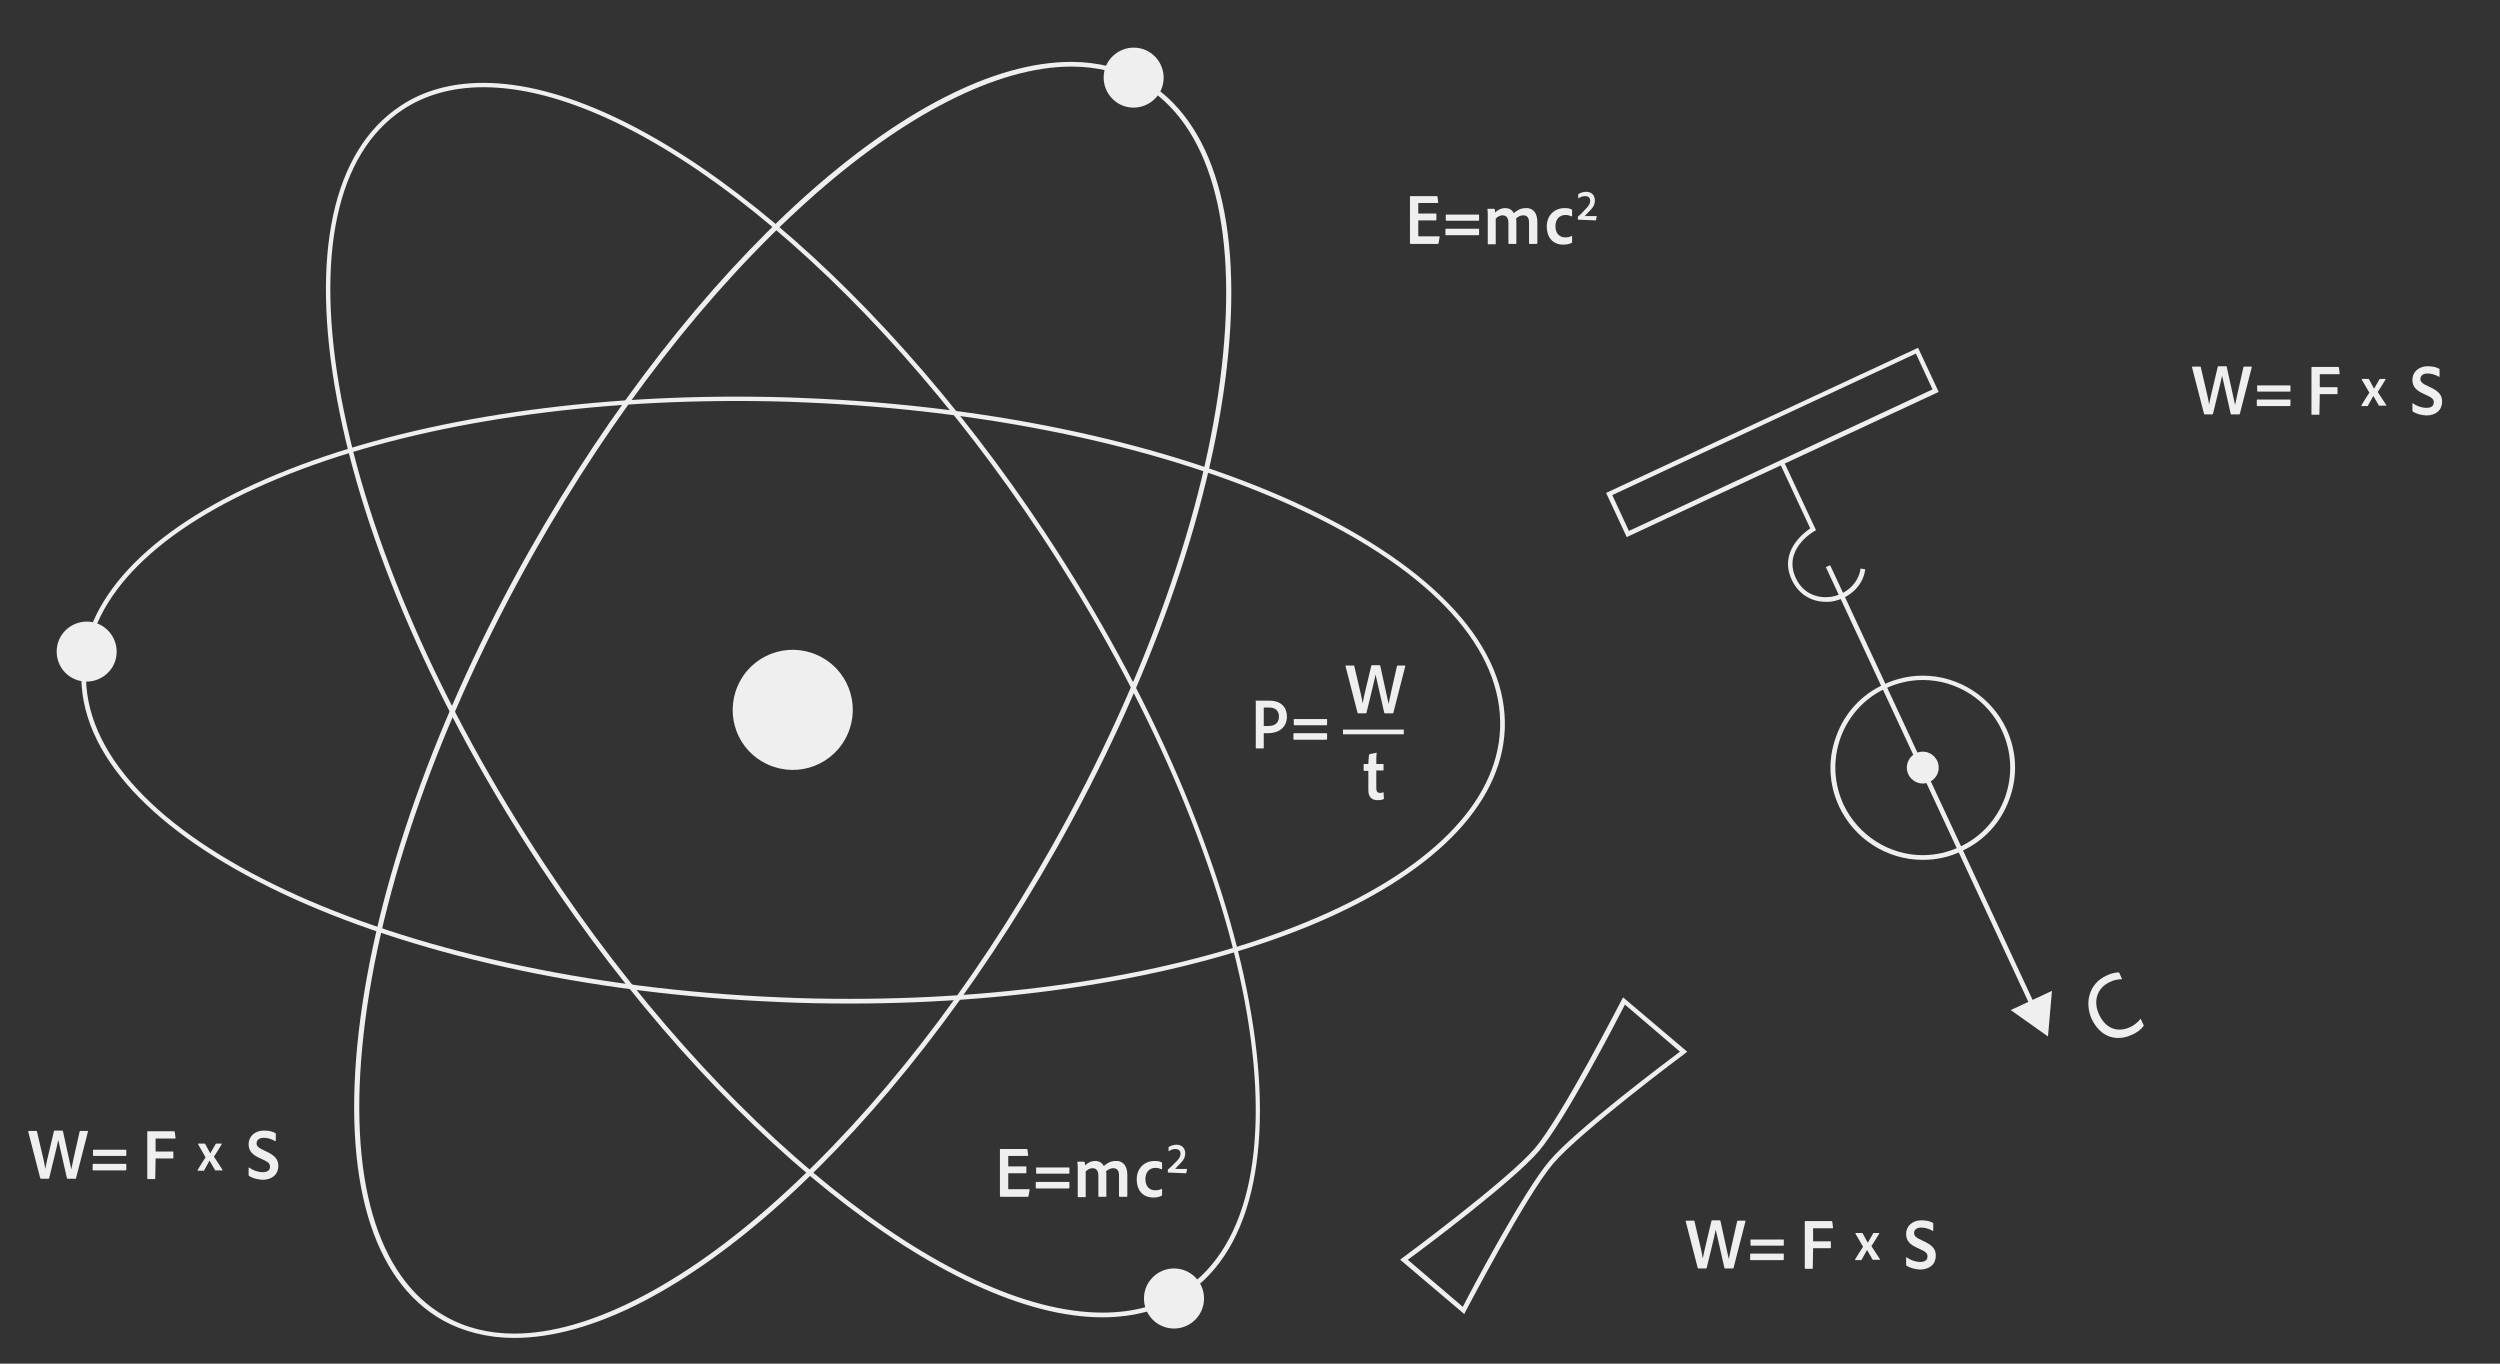 <?xml version="1.0" encoding="utf-8"?>
<!-- Generator: Adobe Illustrator 19.2.0, SVG Export Plug-In . SVG Version: 6.00 Build 0)  -->
<svg version="1.1" id="Isolation_Mode" xmlns="http://www.w3.org/2000/svg" xmlns:xlink="http://www.w3.org/1999/xlink" x="0px"
	 y="0px" viewBox="0 0 690.8 376.8" style="enable-background:new 0 0 690.8 376.8;" xml:space="preserve">
<rect x="0" y="0" width="690.8" height="376.8" fill="#333333" stroke="none"/>
<style type="text/css">
	.st0{fill:#EFEFEF;}
</style>
<g>
	<g>
		<g>
			<path class="st0" d="M142.1,369.7c-7.3,0-14-1.7-19.8-4.9c-19.5-11-27.8-39.2-23.2-79.5c4.6-40,21.3-87.3,47.1-133
				C191.2,72.7,252.8,17.1,296,17.1c7.3,0,14,1.7,19.8,4.9c19.5,11,27.8,39.2,23.2,79.5c-4.6,40-21.3,87.3-47.1,133
				C246.9,314.1,185.4,369.7,142.1,369.7z M296,18.4c-20.3,0-46.2,13.2-72.8,37.1c-27.5,24.7-53.7,58.4-75.8,97.5
				c-25.7,45.6-42.4,92.6-46.9,132.5c-4.5,39.7,3.5,67.5,22.5,78.2c5.6,3.2,12,4.8,19.1,4.8c20.3,0,46.2-13.2,72.8-37.1
				c27.5-24.7,53.7-58.4,75.8-97.6c25.7-45.6,42.4-92.6,46.9-132.5c4.5-39.7-3.5-67.5-22.5-78.2C309.6,20,303.2,18.4,296,18.4z"/>
		</g>
		<g>
			<path class="st0" d="M304.6,364c-42.9,0-106.8-51.2-155.2-124.5c-28.9-43.8-49-89.7-56.3-129.3c-7.4-39.8-1.2-68.5,17.5-80.9
				c6.4-4.3,14.2-6.4,23-6.4c43,0,106.8,51.2,155.3,124.5c59.8,90.5,77.3,184.8,38.8,210.3C321.2,361.8,313.5,364,304.6,364z
				 M133.6,24.1c-8.6,0-16.1,2.1-22.3,6.2C93,42.4,87,70.6,94.3,109.9c7.4,39.5,27.3,85.2,56.2,128.9
				c48.2,73,111.6,123.9,154.2,123.9c8.6,0,16.1-2.1,22.3-6.2c37.9-25,20.3-118.6-39.2-208.5C239.5,75,176.1,24.1,133.6,24.1z"/>
		</g>
		<g>
			<path class="st0" d="M234.8,277.3C234.8,277.3,234.8,277.3,234.8,277.3c-6.3,0-12.8-0.1-19.1-0.4
				c-108.4-4.4-195.1-45.5-193.2-91.5c0.9-21,20-40.3,53.9-54.3c33.5-13.9,78.6-21.5,127-21.5c6.3,0,12.8,0.1,19.1,0.4
				c52.4,2.1,101.4,12.8,137.9,30c36.6,17.3,56.3,39.1,55.4,61.5c-0.9,21-20,40.3-53.9,54.3C328.3,269.6,283.2,277.3,234.8,277.3z
				 M203.4,110.8c-48.2,0-93.2,7.6-126.5,21.4c-33.4,13.8-52.3,32.7-53.1,53.2c-1.9,45.3,84.3,85.8,192,90.2
				c6.4,0.3,12.8,0.4,19.1,0.4c48.2,0,93.2-7.6,126.5-21.4c33.4-13.8,52.3-32.7,53.1-53.2c0.9-21.9-18.5-43.3-54.6-60.3
				c-36.3-17.1-85.1-27.7-137.4-29.9C216.1,110.9,209.7,110.8,203.4,110.8z"/>
		</g>
		<g>
			<path class="st0" d="M204.6,188c4.5-8,14.6-10.8,22.6-6.3c8,4.5,10.8,14.6,6.3,22.6c-4.5,8-14.6,10.8-22.6,6.3
				C202.9,206.2,200.1,196,204.6,188z"/>
		</g>
		<g>
			<path class="st0" d="M306,17.4c2.3-4,7.3-5.4,11.3-3.2c4,2.3,5.4,7.3,3.2,11.3c-2.3,4-7.3,5.4-11.3,3.2
				C305.2,26.4,303.8,21.4,306,17.4z"/>
		</g>
		<g>
			<path class="st0" d="M16.7,176c2.3-4,7.3-5.4,11.3-3.2c4,2.3,5.4,7.3,3.2,11.3c-2.3,4-7.3,5.4-11.3,3.2
				C15.9,185.1,14.5,180,16.7,176z"/>
		</g>
		<g>
			<circle class="st0" cx="324.4" cy="358.8" r="8.3"/>
		</g>
	</g>
	<g>
		<path class="st0" d="M284.2,330.5c0,0.1-0.1,0.2-0.2,0.2h-7.5c-0.1,0-0.2-0.1-0.2-0.2v-12.8c0-0.1,0-0.2,0.1-0.2h7.3
			c0.1,0,0.1,0,0.2,0.1l0.2,1.6c0,0.1,0,0.2-0.1,0.2h-5.4v2.9h4.9c0.1,0,0.1,0,0.1,0.1v1.7c0,0.1-0.1,0.1-0.1,0.1h-4.9v4.4h5.8
			c0.1,0,0.1,0.1,0.1,0.2L284.2,330.5z"/>
		<path class="st0" d="M286.4,322.6h9c0.1,0,0.1,0,0.1,0.1v1.4c0,0.1,0,0.2-0.1,0.2h-8.9c-0.1,0-0.2,0-0.2-0.2v-1.4
			C286.2,322.6,286.3,322.6,286.4,322.6z M286.4,326.6h9c0.1,0,0.1,0,0.1,0.2v1.4c0,0.1-0.1,0.2-0.2,0.2h-8.9c-0.1,0-0.2,0-0.2-0.2
			v-1.4C286.2,326.6,286.3,326.6,286.4,326.6z"/>
		<path class="st0" d="M311.5,324.7v5.8c0,0.1-0.1,0.2-0.2,0.2h-1.9c-0.1,0-0.2-0.1-0.2-0.2v-5.7c0-1.2-0.4-2-1.6-2
			c-0.7,0-1.4,0.3-2,0.9c0.1,0.2,0.1,0.6,0.1,1v5.8c0,0.1,0,0.2-0.1,0.2h-1.9c-0.1,0-0.2,0-0.2-0.2v-5.7c0-1.3-0.6-2-1.6-2
			c-0.7,0-1.3,0.3-1.9,0.9v6.9c0,0.1,0,0.2-0.1,0.2h-2c-0.1,0-0.1-0.1-0.1-0.2v-7.4c0-0.8,0-1.6-0.1-2c0-0.1,0-0.2,0.1-0.2h1.7
			c0.1,0,0.1,0,0.2,0.1c0.1,0.2,0.1,0.6,0.1,0.9c0.9-0.8,1.8-1.2,2.8-1.2c1,0,1.9,0.4,2.4,1.4c0.9-0.8,1.9-1.4,3.3-1.4
			C309.8,320.7,311.5,321.6,311.5,324.7z"/>
		<path class="st0" d="M321.1,330.2c0,0.1,0,0.1-0.1,0.2c-0.6,0.3-1.3,0.5-2.3,0.5c-3.1,0-4.6-2.2-4.6-5c0-3,2-5.1,5-5.1
			c1,0,1.6,0.2,1.9,0.4c0.1,0.1,0.1,0.1,0.1,0.2l0,1.6c0,0.1-0.1,0.1-0.1,0.1c-0.5-0.2-1-0.4-1.7-0.4c-1.7,0-2.8,1.2-2.8,3.1
			c0,2.2,1.3,3.1,2.7,3.1c0.9,0,1.4-0.2,1.8-0.4c0.1,0,0.1,0,0.1,0.1V330.2L321.1,330.2L321.1,330.2z"/>
		<path class="st0" d="M322.8,324c-0.1,0-0.1,0-0.1-0.1v-0.7c0-0.1,0-0.1,0.1-0.1c0.5-0.4,1.2-1.1,2.2-2.1c0.9-0.9,1.2-1.5,1.2-2.2
			c0-0.8-0.5-1.3-1.4-1.3c-0.7,0-1.3,0.2-1.8,0.6c-0.1,0-0.1,0-0.1-0.1v-1c0-0.1,0-0.1,0.1-0.1c0.5-0.3,1.3-0.6,2.1-0.6
			c1.6,0,2.4,1.1,2.4,2.4c0,0.9-0.3,1.7-1.1,2.5c-0.8,0.8-1.3,1.4-1.7,1.8c0.6,0,1.3,0,1.9,0h1.3c0.1,0,0.1,0,0.1,0.1l-0.2,1
			c0,0.1,0,0.1-0.1,0.1L322.8,324L322.8,324L322.8,324z"/>
	</g>
	<g>
		<path class="st0" d="M397.5,67.2c0,0.1-0.1,0.2-0.2,0.2h-7.5c-0.1,0-0.2-0.1-0.2-0.2V54.4c0-0.1,0-0.2,0.1-0.2h7.3
			c0.1,0,0.1,0,0.2,0.1l0.2,1.6c0,0.1,0,0.2-0.1,0.2h-5.4v2.9h4.9c0.1,0,0.1,0,0.1,0.1v1.7c0,0.1-0.1,0.1-0.1,0.1h-4.9v4.4h5.8
			c0.1,0,0.1,0.1,0.1,0.2L397.5,67.2z"/>
		<path class="st0" d="M399.6,59.3h9c0.1,0,0.1,0,0.1,0.1v1.4c0,0.1,0,0.2-0.1,0.2h-8.9c-0.1,0-0.2,0-0.2-0.2v-1.4
			C399.5,59.3,399.5,59.3,399.6,59.3z M399.6,63.2h9c0.1,0,0.1,0,0.1,0.2v1.4c0,0.1-0.1,0.2-0.2,0.2h-8.9c-0.1,0-0.2,0-0.2-0.2v-1.4
			C399.5,63.3,399.5,63.2,399.6,63.2z"/>
		<path class="st0" d="M424.8,61.4v5.8c0,0.1-0.1,0.2-0.2,0.2h-1.9c-0.1,0-0.2-0.1-0.2-0.2v-5.7c0-1.2-0.4-2-1.6-2
			c-0.7,0-1.4,0.3-2,0.9c0.1,0.2,0.1,0.6,0.1,1v5.8c0,0.1,0,0.2-0.1,0.2H417c-0.1,0-0.2,0-0.2-0.2v-5.7c0-1.3-0.6-2-1.6-2
			c-0.7,0-1.3,0.3-1.9,0.9v6.9c0,0.1,0,0.2-0.1,0.2h-2c-0.1,0-0.1-0.1-0.1-0.2v-7.4c0-0.8,0-1.6-0.1-2c0-0.1,0-0.2,0.1-0.2h1.7
			c0.1,0,0.1,0,0.2,0.1c0.1,0.2,0.1,0.6,0.1,0.9c0.9-0.8,1.8-1.2,2.8-1.2s1.9,0.4,2.4,1.4c0.9-0.8,1.9-1.4,3.3-1.4
			C423.1,57.4,424.8,58.3,424.8,61.4z"/>
		<path class="st0" d="M434.4,66.9c0,0.1,0,0.1-0.1,0.2c-0.6,0.3-1.3,0.5-2.3,0.5c-3.1,0-4.6-2.2-4.6-5c0-3,2-5.1,5-5.1
			c1,0,1.6,0.2,1.9,0.4c0.1,0.1,0.1,0.1,0.1,0.2l0,1.6c0,0.1-0.1,0.1-0.1,0.1c-0.5-0.2-1-0.4-1.7-0.4c-1.7,0-2.8,1.2-2.8,3.1
			c0,2.2,1.3,3.1,2.7,3.1c0.9,0,1.4-0.2,1.8-0.4c0.1,0,0.1,0,0.1,0.1L434.4,66.9L434.4,66.9z"/>
		<path class="st0" d="M436.1,60.7c-0.1,0-0.1,0-0.1-0.1v-0.7c0-0.1,0-0.1,0.1-0.1c0.5-0.4,1.2-1.1,2.1-2.1c0.9-0.9,1.2-1.5,1.2-2.2
			c0-0.8-0.5-1.3-1.4-1.3c-0.7,0-1.3,0.2-1.8,0.6c-0.1,0-0.1,0-0.1-0.1v-1c0-0.1,0-0.1,0.1-0.1c0.5-0.3,1.3-0.6,2.1-0.6
			c1.6,0,2.4,1.1,2.4,2.4c0,0.9-0.3,1.7-1.1,2.5c-0.8,0.8-1.3,1.4-1.7,1.8c0.6,0,1.3,0,1.9,0h1.3c0.1,0,0.1,0,0.1,0.1l-0.2,1
			c0,0.1,0,0.1-0.1,0.1L436.1,60.7L436.1,60.7L436.1,60.7z"/>
	</g>
	<g>
		<path class="st0" d="M346.9,193.7c0-0.1,0-0.1,0.1-0.1c0.7,0,2.2,0,3.6,0c3.7,0,5,2.1,5,4.4c0,3.2-2.5,4.6-5.2,4.6
			c-0.6,0-1.1,0-1.2,0v4c0,0.1,0,0.2-0.1,0.2h-2c-0.1,0-0.1,0-0.1-0.1V193.7z M349.2,200.6c0.1,0,0.4,0,1.3,0c1.5,0,2.9-0.6,2.9-2.6
			c0-1.6-1-2.5-2.7-2.5c-0.8,0-1.3,0-1.5,0L349.2,200.6L349.2,200.6L349.2,200.6z"/>
		<path class="st0" d="M357.6,198.7h9c0.1,0,0.1,0,0.1,0.1v1.4c0,0.1,0,0.2-0.1,0.2h-8.9c-0.1,0-0.2,0-0.2-0.2v-1.4
			C357.4,198.7,357.5,198.7,357.6,198.7z M357.6,202.6h9c0.1,0,0.1,0,0.1,0.2v1.4c0,0.1-0.1,0.2-0.2,0.2h-8.9c-0.1,0-0.2,0-0.2-0.2
			v-1.4C357.4,202.6,357.5,202.6,357.6,202.6z"/>
	</g>
	<g>
		<path class="st0" d="M582,269.6c1.4-0.7,2.7-0.9,3.4-0.9c0.1,0,0.1,0,0.2,0.1l0.7,1.6c0.1,0.1,0,0.2-0.1,0.2
			c-0.9,0-1.9,0.1-3.3,0.8c-3.4,1.6-4.6,5.2-2.9,8.9c2.3,4.9,6.2,4.6,8.4,3.6c1.4-0.6,2.4-1.5,3-2.3c0.1-0.1,0.1-0.1,0.2,0.1
			l0.7,1.5c0.1,0.1,0.1,0.2,0,0.3c-0.5,0.8-1.7,1.8-3.4,2.5c-3.5,1.6-8.3,1.2-11-4.6C576,276.9,577.3,271.8,582,269.6z"/>
	</g>
	<g>
		<path class="st0" d="M383.7,194.5L383.7,194.5c0.2-1.1,0.8-3.8,2.3-10.4c0-0.1,0.1-0.2,0.2-0.2h2c0.1,0,0.1,0,0.1,0.2l-3.3,12.9
			c0,0.1-0.1,0.1-0.2,0.1h-2.1c-0.1,0-0.2,0-0.2-0.1c-0.6-2.6-2-8.8-2.4-10.6h0c-0.4,2-1.9,8-2.5,10.5c0,0.1-0.1,0.2-0.2,0.2h-2.1
			c-0.1,0-0.2-0.1-0.2-0.2l-3.3-12.8c0-0.1,0-0.2,0.1-0.2h2.1c0.1,0,0.2,0,0.2,0.1c1.9,8,2.2,9.3,2.3,10.4h0
			c0.2-1.1,0.5-2.5,2.4-10.4c0-0.1,0.1-0.2,0.2-0.2h2.1c0.1,0,0.1,0,0.2,0.2L383.7,194.5z"/>
	</g>
	<g>
		<path class="st0" d="M382.4,220.6c0,0.1,0,0.2-0.1,0.2c-0.5,0.3-1.1,0.3-1.7,0.3c-1.5,0-2.5-0.8-2.5-2.8v-5.3l-1.2,0
			c-0.1,0-0.1-0.1-0.1-0.2v-1.5c0-0.1,0-0.2,0.1-0.2h1.2c0-0.7,0.1-2,0.2-2.5c0-0.1,0.1-0.1,0.1-0.2l1.9-0.4c0.1,0,0.1,0,0.1,0.1
			c-0.1,0.7-0.1,2-0.1,3h1.9c0.1,0,0.1,0,0.1,0.1v1.5c0,0.1,0,0.1-0.1,0.2l-1.9,0v4.9c0,0.9,0.3,1.3,1.1,1.3c0.2,0,0.5,0,0.8-0.2
			c0.1,0,0.1,0,0.1,0.1L382.4,220.6L382.4,220.6L382.4,220.6z"/>
	</g>
	<g>
		<rect x="371.1" y="201.6" class="st0" width="16.8" height="1.3"/>
	</g>
	<g>
		<g>
			<path class="st0" d="M19.7,323.1L19.7,323.1c0.2-1.1,0.8-3.8,2.3-10.4c0-0.1,0.1-0.2,0.2-0.2h2c0.1,0,0.1,0,0.1,0.2L21,325.6
				c0,0.1-0.1,0.1-0.2,0.1h-2.1c-0.1,0-0.2,0-0.2-0.1c-0.6-2.6-2-8.8-2.4-10.6h0c-0.4,2-1.9,8-2.5,10.5c0,0.1-0.1,0.2-0.2,0.2h-2.1
				c-0.1,0-0.2-0.1-0.2-0.2l-3.3-12.8c0-0.1,0-0.2,0.1-0.2H10c0.1,0,0.2,0,0.2,0.1c1.9,8,2.2,9.3,2.3,10.4h0
				c0.2-1.1,0.5-2.5,2.4-10.4c0-0.1,0.1-0.2,0.2-0.2h2.1c0.1,0,0.1,0,0.2,0.2L19.7,323.1z"/>
			<path class="st0" d="M25.8,317.7h9c0.1,0,0.1,0,0.1,0.1v1.4c0,0.1,0,0.2-0.1,0.2h-8.9c-0.1,0-0.2,0-0.2-0.2v-1.4
				C25.7,317.7,25.7,317.7,25.8,317.7z M25.8,321.6h9c0.1,0,0.1,0,0.1,0.2v1.4c0,0.1-0.1,0.2-0.2,0.2h-8.9c-0.1,0-0.2,0-0.2-0.2
				v-1.4C25.7,321.6,25.7,321.6,25.8,321.6z"/>
		</g>
		<g>
			<path class="st0" d="M42.9,325.6c0,0.1,0,0.2-0.1,0.2h-2c-0.1,0-0.1-0.1-0.1-0.2v-12.8c0-0.1,0-0.2,0.1-0.2h7.3
				c0.1,0,0.1,0,0.2,0.2l0.2,1.6c0,0.1,0,0.2-0.1,0.2h-5.4v3.6h4.8c0.1,0,0.1,0,0.1,0.1v1.7c0,0.1,0,0.1-0.1,0.1h-4.8L42.9,325.6
				L42.9,325.6L42.9,325.6z"/>
			<path class="st0" d="M54.7,316.1c0-0.1,0-0.1,0.1-0.1h1.7c0.1,0,0.1,0,0.2,0.1l1.4,2.6h0l1.5-2.6c0-0.1,0.1-0.1,0.1-0.1h1.5
				c0.1,0,0.1,0.1,0.1,0.1c-0.5,0.8-1.6,2.7-2.2,3.5c0.6,1,1.9,2.8,2.4,3.7c0,0.1,0,0.1-0.1,0.1h-1.8c-0.1,0-0.2,0-0.2-0.1l-1.5-2.6
				h0l-1.5,2.7c0,0.1-0.1,0.1-0.2,0.1h-1.5c-0.1,0-0.1-0.1-0.1-0.2c0.6-1,1.6-2.6,2.2-3.5L54.7,316.1z"/>
			<path class="st0" d="M68.8,324.9c-0.1-0.1-0.1-0.1-0.1-0.3v-1.9c0-0.1,0.1-0.1,0.1-0.1c1.1,0.8,2.5,1.3,3.8,1.3
				c1.5,0,2-0.7,2-1.5c0-0.9-0.4-1.3-2.4-2.2c-2.6-1.1-3.5-2.2-3.5-4.1c0-1.9,1.5-3.7,4.3-3.7c1.3,0,2.5,0.3,3.1,0.7
				c0.1,0.1,0.1,0.1,0.1,0.3v1.8c0,0.1-0.1,0.2-0.2,0.1c-0.8-0.5-2-0.9-3.1-0.9c-1.7,0-2,1-2,1.5c0,0.7,0.3,1.2,2.3,2.1
				c3,1.3,3.7,2.5,3.7,4.2c0,2.3-1.7,3.8-4.4,3.8C71.2,325.9,69.7,325.6,68.8,324.9z"/>
		</g>
	</g>
	<g>
		<g>
			<path class="st0" d="M617.6,111.9L617.6,111.9c0.2-1.1,0.8-3.8,2.3-10.4c0-0.1,0.1-0.2,0.2-0.2h2c0.1,0,0.1,0,0.1,0.2l-3.3,12.9
				c0,0.1-0.1,0.1-0.2,0.1h-2.1c-0.1,0-0.2,0-0.2-0.1c-0.6-2.6-2-8.8-2.4-10.6h0c-0.4,2-1.9,8-2.5,10.5c0,0.1-0.1,0.2-0.2,0.2h-2.1
				c-0.1,0-0.2-0.1-0.2-0.2l-3.3-12.8c0-0.1,0-0.2,0.1-0.2h2.1c0.1,0,0.2,0,0.2,0.1c1.9,8,2.2,9.3,2.3,10.4h0
				c0.2-1.1,0.5-2.5,2.4-10.4c0-0.1,0.1-0.2,0.2-0.2h2.1c0.1,0,0.1,0,0.2,0.2L617.6,111.9z"/>
			<path class="st0" d="M623.8,106.5h9c0.1,0,0.1,0,0.1,0.1v1.4c0,0.1,0,0.2-0.1,0.2h-8.9c-0.1,0-0.2,0-0.2-0.2v-1.4
				C623.6,106.5,623.7,106.5,623.8,106.5z M623.8,110.4h9c0.1,0,0.1,0,0.1,0.2v1.4c0,0.1-0.1,0.2-0.2,0.2h-8.9c-0.1,0-0.2,0-0.2-0.2
				v-1.4C623.6,110.4,623.7,110.4,623.8,110.4z"/>
		</g>
		<g>
			<path class="st0" d="M640.9,114.4c0,0.1,0,0.2-0.1,0.2h-2c-0.1,0-0.1-0.1-0.1-0.2v-12.8c0-0.1,0-0.2,0.1-0.2h7.3
				c0.1,0,0.1,0,0.2,0.2l0.2,1.6c0,0.1,0,0.2-0.1,0.2h-5.4v3.6h4.8c0.1,0,0.1,0,0.1,0.1v1.7c0,0.1,0,0.1-0.1,0.1h-4.8L640.9,114.4
				L640.9,114.4L640.9,114.4z"/>
			<path class="st0" d="M652.6,104.9c0-0.1,0-0.2,0.1-0.2h1.7c0.1,0,0.1,0,0.2,0.1l1.4,2.6h0l1.5-2.6c0-0.1,0.1-0.1,0.1-0.1h1.5
				c0.1,0,0.1,0.1,0.1,0.1c-0.5,0.8-1.6,2.7-2.2,3.5c0.6,1,1.9,2.8,2.4,3.7c0,0.1,0,0.1-0.1,0.1h-1.8c-0.1,0-0.2,0-0.2-0.1l-1.5-2.6
				h0l-1.5,2.7c0,0.1-0.1,0.1-0.2,0.1h-1.5c-0.1,0-0.1-0.1-0.1-0.2c0.6-1,1.6-2.6,2.2-3.5L652.6,104.9z"/>
			<path class="st0" d="M666.7,113.7c-0.1-0.1-0.1-0.1-0.1-0.3v-1.9c0-0.1,0.1-0.1,0.1-0.1c1,0.8,2.5,1.3,3.8,1.3c1.5,0,2-0.7,2-1.5
				c0-0.9-0.4-1.3-2.4-2.2c-2.6-1.1-3.5-2.2-3.5-4.1c0-1.9,1.5-3.7,4.3-3.7c1.3,0,2.5,0.3,3.1,0.7c0.1,0.1,0.1,0.1,0.1,0.3v1.8
				c0,0.1-0.1,0.2-0.2,0.1c-0.8-0.5-2-0.9-3.1-0.9c-1.7,0-2,1-2,1.5c0,0.7,0.3,1.2,2.3,2.1c3,1.3,3.7,2.5,3.7,4.2
				c0,2.3-1.7,3.8-4.4,3.8C669.1,114.7,667.7,114.4,666.7,113.7z"/>
		</g>
	</g>
	<g>
		<g>
			<path class="st0" d="M477.7,347.9L477.7,347.9c0.2-1.1,0.8-3.8,2.3-10.4c0-0.1,0.1-0.2,0.2-0.2h2c0.1,0,0.1,0,0.1,0.2l-3.3,12.9
				c0,0.1-0.1,0.1-0.2,0.1h-2.1c-0.1,0-0.2,0-0.2-0.1c-0.6-2.6-2-8.8-2.4-10.6h0c-0.4,2-1.9,8-2.5,10.5c0,0.1-0.1,0.2-0.2,0.2h-2.1
				c-0.1,0-0.2-0.1-0.2-0.2l-3.3-12.8c0-0.1,0-0.2,0.1-0.2h2.1c0.1,0,0.2,0,0.2,0.1c1.9,8,2.2,9.3,2.3,10.4h0
				c0.2-1.1,0.5-2.5,2.4-10.4c0-0.1,0.1-0.2,0.2-0.2h2.1c0.1,0,0.1,0,0.2,0.2L477.7,347.9z"/>
			<path class="st0" d="M483.8,342.5h9c0.1,0,0.1,0,0.1,0.1v1.4c0,0.1,0,0.2-0.1,0.2h-8.9c-0.1,0-0.2,0-0.2-0.2v-1.4
				C483.7,342.5,483.7,342.5,483.8,342.5z M483.8,346.4h9c0.1,0,0.1,0,0.1,0.2v1.4c0,0.1-0.1,0.2-0.2,0.2h-8.9c-0.1,0-0.2,0-0.2-0.2
				v-1.4C483.7,346.4,483.7,346.4,483.8,346.4z"/>
		</g>
		<g>
			<path class="st0" d="M500.9,350.4c0,0.1,0,0.2-0.1,0.2h-2c-0.1,0-0.1-0.1-0.1-0.2v-12.8c0-0.1,0-0.2,0.1-0.2h7.3
				c0.1,0,0.1,0,0.2,0.2l0.2,1.6c0,0.1,0,0.2-0.1,0.2h-5.4v3.6h4.8c0.1,0,0.1,0,0.1,0.1v1.7c0,0.1,0,0.1-0.1,0.1h-4.8L500.9,350.4
				L500.9,350.4L500.9,350.4z"/>
			<path class="st0" d="M512.7,340.9c0-0.1,0-0.2,0.1-0.2h1.7c0.1,0,0.1,0,0.2,0.1l1.4,2.6h0l1.5-2.6c0-0.1,0.1-0.1,0.1-0.1h1.5
				c0.1,0,0.1,0.1,0.1,0.1c-0.5,0.8-1.6,2.7-2.2,3.5c0.6,1,1.9,2.9,2.4,3.7c0,0.1,0,0.1-0.1,0.1h-1.8c-0.1,0-0.2,0-0.2-0.1l-1.5-2.6
				h0l-1.5,2.7c0,0.1-0.1,0.1-0.2,0.1h-1.5c-0.1,0-0.1-0.1-0.1-0.2c0.6-1,1.6-2.6,2.2-3.5L512.7,340.9z"/>
			<path class="st0" d="M526.8,349.7c-0.1-0.1-0.1-0.1-0.1-0.3v-1.9c0-0.1,0.1-0.1,0.1-0.1c1.1,0.8,2.5,1.3,3.8,1.3
				c1.5,0,2-0.7,2-1.5c0-0.9-0.4-1.3-2.4-2.2c-2.6-1.1-3.5-2.2-3.5-4.1c0-1.9,1.5-3.7,4.3-3.7c1.3,0,2.5,0.3,3.1,0.7
				c0.1,0.1,0.1,0.1,0.1,0.3v1.8c0,0.1-0.1,0.2-0.2,0.1c-0.8-0.5-2-0.9-3.1-0.9c-1.7,0-2,1-2,1.5c0,0.7,0.3,1.2,2.3,2.1
				c3,1.3,3.7,2.5,3.7,4.2c0,2.3-1.7,3.8-4.4,3.8C529.2,350.7,527.7,350.4,526.8,349.7z"/>
		</g>
	</g>
	<g>
		<path class="st0" d="M449.5,148.4l-5.7-12.2L530,96.1l5.7,12.2L449.5,148.4z M445.5,136.8l4.6,9.9l83.9-39.1l-4.6-9.9L445.5,136.8
			z"/>
	</g>
	<g>
		<path class="st0" d="M504.5,166.3c-3.4,0-7.3-1.6-9.4-6.1c-3.6-7.7,3.2-12.9,5.1-14.2l-8.4-18l1.1-0.5l8.9,19l-0.5,0.3
			c-0.4,0.2-8.7,5.1-5.1,12.9c2.2,4.7,6.5,5.7,9.8,5.2c4.3-0.7,7.6-3.9,8.1-7.8l1.3,0.2c-0.5,4.4-4.3,8.1-9.2,8.9
			C505.7,166.3,505.1,166.3,504.5,166.3z"/>
	</g>
	<g>
		<g>
			
				<rect x="533.1" y="150.2" transform="matrix(0.906 -0.422 0.422 0.906 -41.847 245.612)" class="st0" width="1.3" height="134.2"/>
		</g>
		<g>
			<g>
				<polygon class="st0" points="555.6,279.1 565.9,286.4 567,273.8 				"/>
			</g>
		</g>
	</g>
	<g>
		<path class="st0" d="M531.3,237.6c-9.9,0-18.9-5.8-23.1-14.7c-2.9-6.2-3.2-13.1-0.8-19.5c2.3-6.4,7-11.5,13.2-14.3
			c3.4-1.6,7-2.4,10.7-2.4c9.9,0,18.9,5.8,23.1,14.7c2.9,6.2,3.2,13.1,0.8,19.5c-2.3,6.4-7,11.5-13.2,14.3
			C538.7,236.8,535.1,237.6,531.3,237.6z M531.3,187.9c-3.5,0-7,0.8-10.2,2.3c-5.9,2.7-10.3,7.6-12.5,13.6
			c-2.2,6.1-1.9,12.6,0.8,18.5c4,8.5,12.6,14,21.9,14c3.5,0,7-0.8,10.2-2.3c5.9-2.7,10.3-7.6,12.5-13.6c2.2-6.1,1.9-12.6-0.8-18.5
			C549.3,193.4,540.7,187.9,531.3,187.9z"/>
	</g>
	<g>
		<circle class="st0" cx="531.3" cy="212.1" r="4.4"/>
	</g>
	<g>
		<path class="st0" d="M404.6,363.1l-17.7-15l0.6-0.5c0.3-0.2,29.1-21.5,36.6-30.3c7.5-8.8,23.8-40.7,24-41l0.4-0.7l17.7,15
			l-0.6,0.5c-0.3,0.2-28.9,21.6-36.4,30.4c-7.5,8.8-24,40.5-24.2,40.8L404.6,363.1z M389,348.1l15.2,13c2.5-4.9,16.9-32.1,24-40.4
			c7-8.3,31.6-26.8,36-30.1l-15.2-13c-2.5,4.9-16.7,32.2-23.8,40.5C418.1,326.4,393.4,344.9,389,348.1z"/>
	</g>
</g>
</svg>
